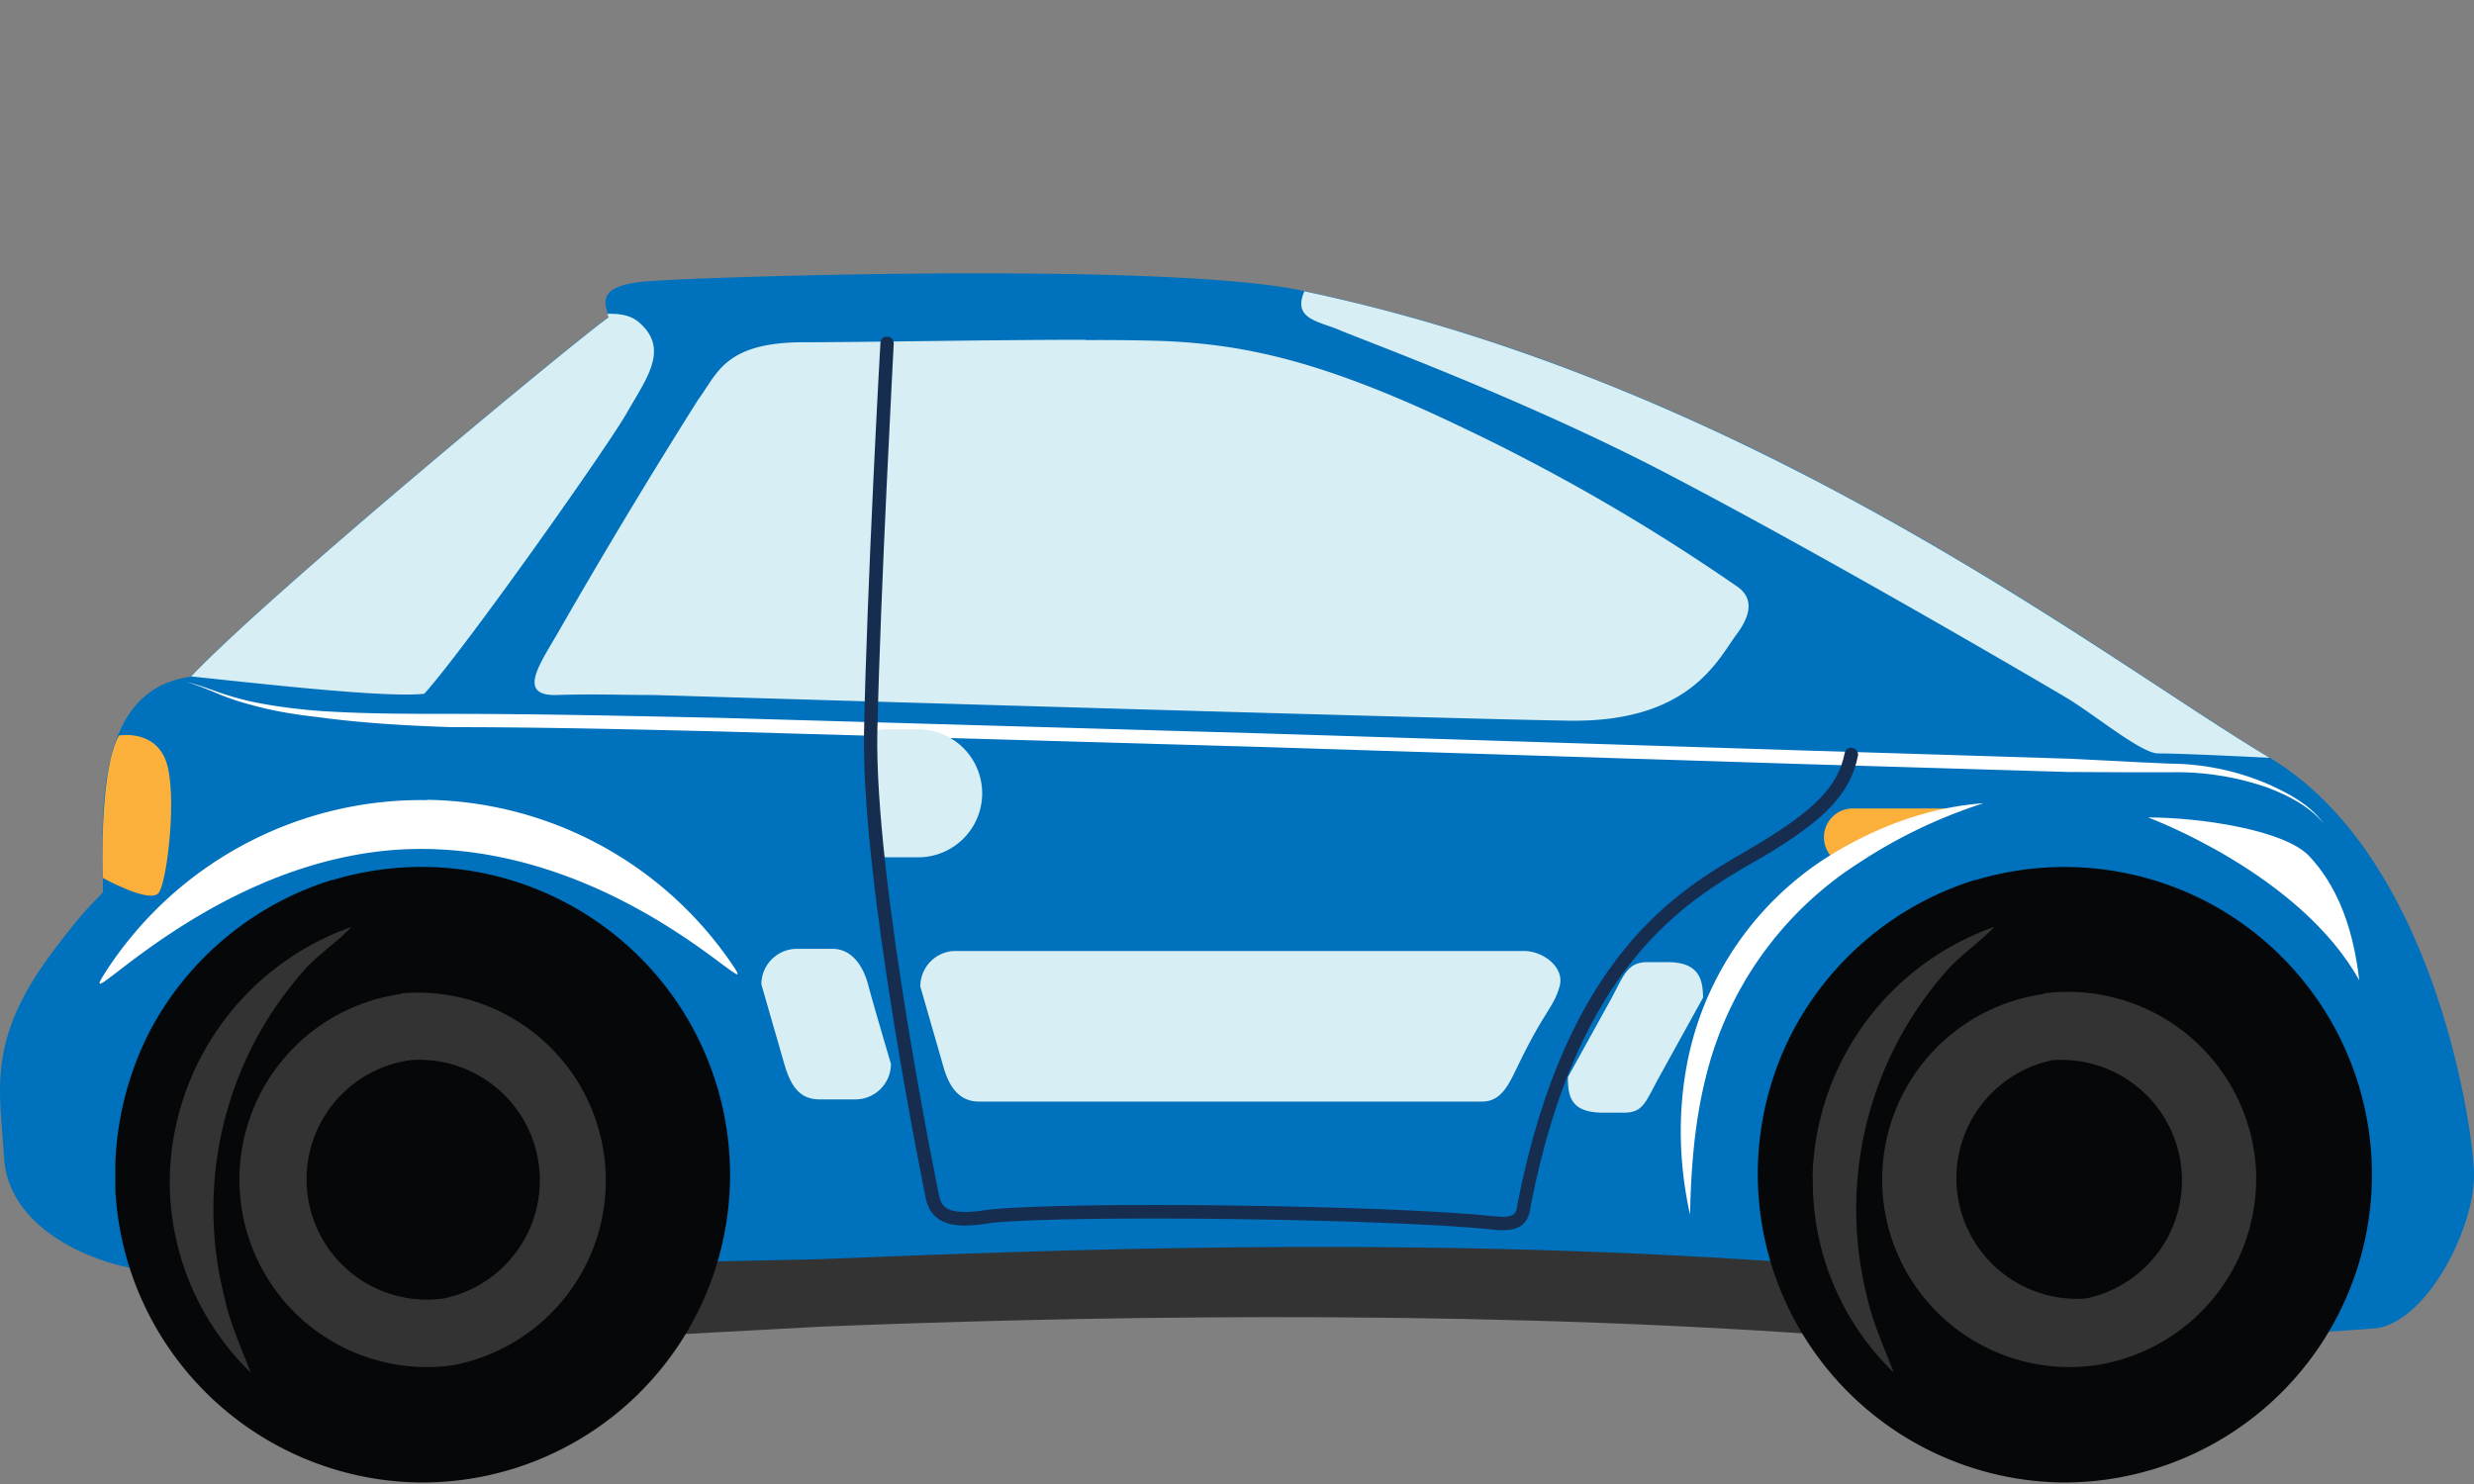 <svg xmlns="http://www.w3.org/2000/svg" width="80" height="48">
  <rect width="100%" height="100%" fill="#808080" stroke="none"/>
  <path fill="#0071bc"
        d="M4.16 41C2.53 40.66.25 39.54.13 37.44c-.13-2.2-.59-3.79 1.6-6.69.94-1.25 1.14-1.4 1.6-1.89 0-2.03-.44-6.54 2.83-6.97 2.62-2.76 13-11.34 13.52-11.63-.07-.37-.51-1.02 1.23-1.16 1.75-.15 16.73-.63 21.15.29 14.68 3.05 26.1 11.99 31.32 15.11 5.24 3.13 6.54 11.63 6.62 13.38.07 1.74-1.46 4.8-3.13 5.08-2.58.2-8.84.65-19.44-.14-17.44-1.31-34.63.14-34.63.14z"/>
  <path fill="#fbb03b"
        d="M3.33 28.4s1.55.86 1.81.47c.27-.4.6-3.2.23-4.25-.38-1.04-1.52-.83-1.52-.83s-.3.4-.45 1.9c-.13 1.31-.07 2.71-.07 2.71z"/>
  <path fill="#ffffff"
        d="M69.46 26.44c1.67 0 4.44.4 5.23 1.27.8.87 1.38 2.1 1.6 4-1.92-3.46-6.83-5.27-6.83-5.27z"/>
  <path fill="#d7eef4"
        d="M42.18 9.42c-.4.9.46.97 1.12 1.25.69.3 5.9 2.2 10.53 4.61 5.18 2.7 12.1 6.76 13.01 7.3.91.55 2.4 1.79 2.95 1.79.54 0 1.49.04 3.6.14C68.16 21.4 56.8 12.5 42.17 9.42zm-22.53.74c0 .04.02.08.03.11-.51.29-10.86 8.83-13.5 11.61 2.14.22 6.28.7 7.54.56 1.34-1.49 5.96-8.03 6.57-9.12.62-1.09 1.35-2.02.4-2.87-.25-.23-.57-.31-1.04-.3zm15.45.83c-3.02 0-7.17.08-9.1.08-2.58 0-2.8 1.02-3.42 1.85a210 210 0 00-4.57 7.6c-.59 1.01-1.28 2 0 1.96 1.27-.04 1.89 0 3.12 0 0 0 25.15.76 29.58.83 3.92.07 4.83-1.96 5.45-2.8.45-.6.55-1.15.04-1.52a63.42 63.42 0 00-9.01-5.21c-4.49-2.15-7.02-2.64-9.56-2.75A67.3 67.3 0 0035.1 11z"/>
  <path fill="#fbb03b"
        d="M62.83 26.15h-2.94a.93.93 0 00-.4 1.76 13.3 13.3 0 013.68-1.7.9.9 0 00-.34-.06z"/>
  <path fill="#ffffff"
        d="M6.03 22.06c.35.1.69.24 1.02.38.34.14.69.26 1.04.35.7.2 1.43.32 2.15.4 1.45.2 2.9.28 4.36.33 2.91 0 5.8.07 8.72.14l17.43.5 17.43.55 8.71.26 2.18.01h1.1a8.95 8.95 0 013.17.5c.67.26 1.34.6 1.8 1.16-.43-.6-1.1-.96-1.76-1.26a8.13 8.13 0 00-3.21-.68l-1.09-.05-2.18-.11-8.71-.27-17.43-.55-17.43-.5c-2.9-.06-5.82-.13-8.72-.13-1.45 0-2.9 0-4.35-.1-.72-.06-1.44-.15-2.14-.3a8.9 8.9 0 01-1.05-.3c-.34-.12-.68-.25-1.04-.33zm7.79 3.82A12.15 12.15 0 003.4 31.46c-1.19 1.85 3.67-4.1 10.38-4 6.72.1 11.23 5.63 9.81 3.61a12.14 12.14 0 00-9.78-5.2zm50.32.1c-1.52.11-3.02.6-4.38 1.35a10.2 10.2 0 00-5.26 7.38c-.25 1.53-.18 3.1.15 4.58.03-1.52.15-3.02.51-4.45a11.43 11.43 0 014.95-6.93 16.36 16.36 0 014.03-1.93z"/>
  <path fill="#d7eef4"
        d="M28.7 23.59c-.19 0-.37.03-.55.08l.3 4.03c.08.01.17.03.26.03h.98a2.07 2.07 0 100-4.14h-.98zm-2.93 7.1c-.64 0-1.15.52-1.15 1.15l.74 2.57c.22.76.52 1.15 1.15 1.15h1.15c.64 0 1.15-.52 1.15-1.15 0 0-.57-1.92-.74-2.57-.16-.59-.52-1.15-1.15-1.15h-1.15zm5.13.07c-.63 0-1.14.51-1.14 1.15l.74 2.57c.18.66.51 1.15 1.15 1.15h16.28c.63 0 .87-.58 1.15-1.15.88-1.83 1.15-1.87 1.35-2.57.18-.61-.52-1.15-1.15-1.15H30.9zm22.37.36c-.64 0-.76.42-1.15 1.15l-1.42 2.57c0 .64.1 1.15 1.15 1.15h.65c.64 0 .7-.33 1.15-1.15l1.42-2.57c0-.63-.16-1.15-1.15-1.15h-.65z"/>
  <path fill="#323332"
        d="M21.93 43.16l.67-2.35 3.87-.08c7.52-.3 18.9-.76 31.06.08l1.06 2.34c-12.04-.84-24.56-.54-32.03-.24z"/>
  <path fill="#050708"
        d="M10.74 28.47a9.97 9.97 0 017.69.8 9.95 9.95 0 01-4.67 18.68h-.28a9.99 9.99 0 01-9.75-9.45v-.87c.05-1.47.43-2.93 1.1-4.25a10.02 10.02 0 015.91-4.92v.01z"/>
  <path fill="#323332"
        d="M5.49 38.08a8.8 8.8 0 015.88-8.1c-.54.56-1.2.97-1.68 1.57a11.62 11.62 0 00-2.44 10.38c.18.86.55 1.66.86 2.47a8.62 8.62 0 01-2.62-6.32z"/>
  <path fill="#323332"
        d="M12.97 32.13a6.08 6.08 0 011.67 12.03 6.06 6.06 0 01-1.67-12.01z"/>
  <path fill="#050708"
        d="M13.27 34.29A3.9 3.9 0 0114.34 42a3.89 3.89 0 01-1.07-7.71zM63.87 28.47a9.97 9.97 0 017.68.8 9.96 9.96 0 01-4.66 18.68h-.28a9.98 9.98 0 01-8.65-14.57 10.03 10.03 0 015.91-4.92v.01z"/>
  <path fill="#323332"
        d="M58.61 38.08a8.8 8.8 0 015.88-8.1c-.53.56-1.19.97-1.67 1.57a11.62 11.62 0 00-2.45 10.38c.19.86.56 1.66.87 2.47a8.6 8.6 0 01-2.62-6.32z"/>
  <path fill="#323332"
        d="M66.1 32.13a6.09 6.09 0 016.85 5.69 6.11 6.11 0 01-5.19 6.34 6.06 6.06 0 01-1.67-12.01v-.02z"/>
  <path fill="#050708"
        d="M66.4 34.29A3.9 3.9 0 0167.45 42a3.9 3.9 0 01-1.07-7.71z"/>
  <path fill="#162d50"
        d="M48.58 39.79c-.1 0-.19 0-.3-.02-3.36-.35-13.5-.48-16.2-.22-.75.12-1.9.3-2.14-.77-.02-.1-2.1-10.25-2-15.11.09-4.62.52-12.5.53-12.58 0-.12.1-.22.23-.2.12 0 .2.1.2.22 0 .08-.43 7.96-.53 12.56-.1 4.82 1.98 14.92 2 15.02.1.5.51.61 1.66.43 2.72-.27 12.92-.14 16.3.22.69.07.7-.1.74-.4 1.57-8.03 5.2-10.14 7.37-11.4l.37-.22c1.88-1.12 2.63-1.9 2.84-2.96.02-.12.14-.2.25-.17.12.02.2.14.18.25-.24 1.21-1.04 2.06-3.05 3.26l-.37.21c-2.1 1.23-5.64 3.27-7.16 11.08-.06.56-.32.8-.92.8z"/>
</svg>
